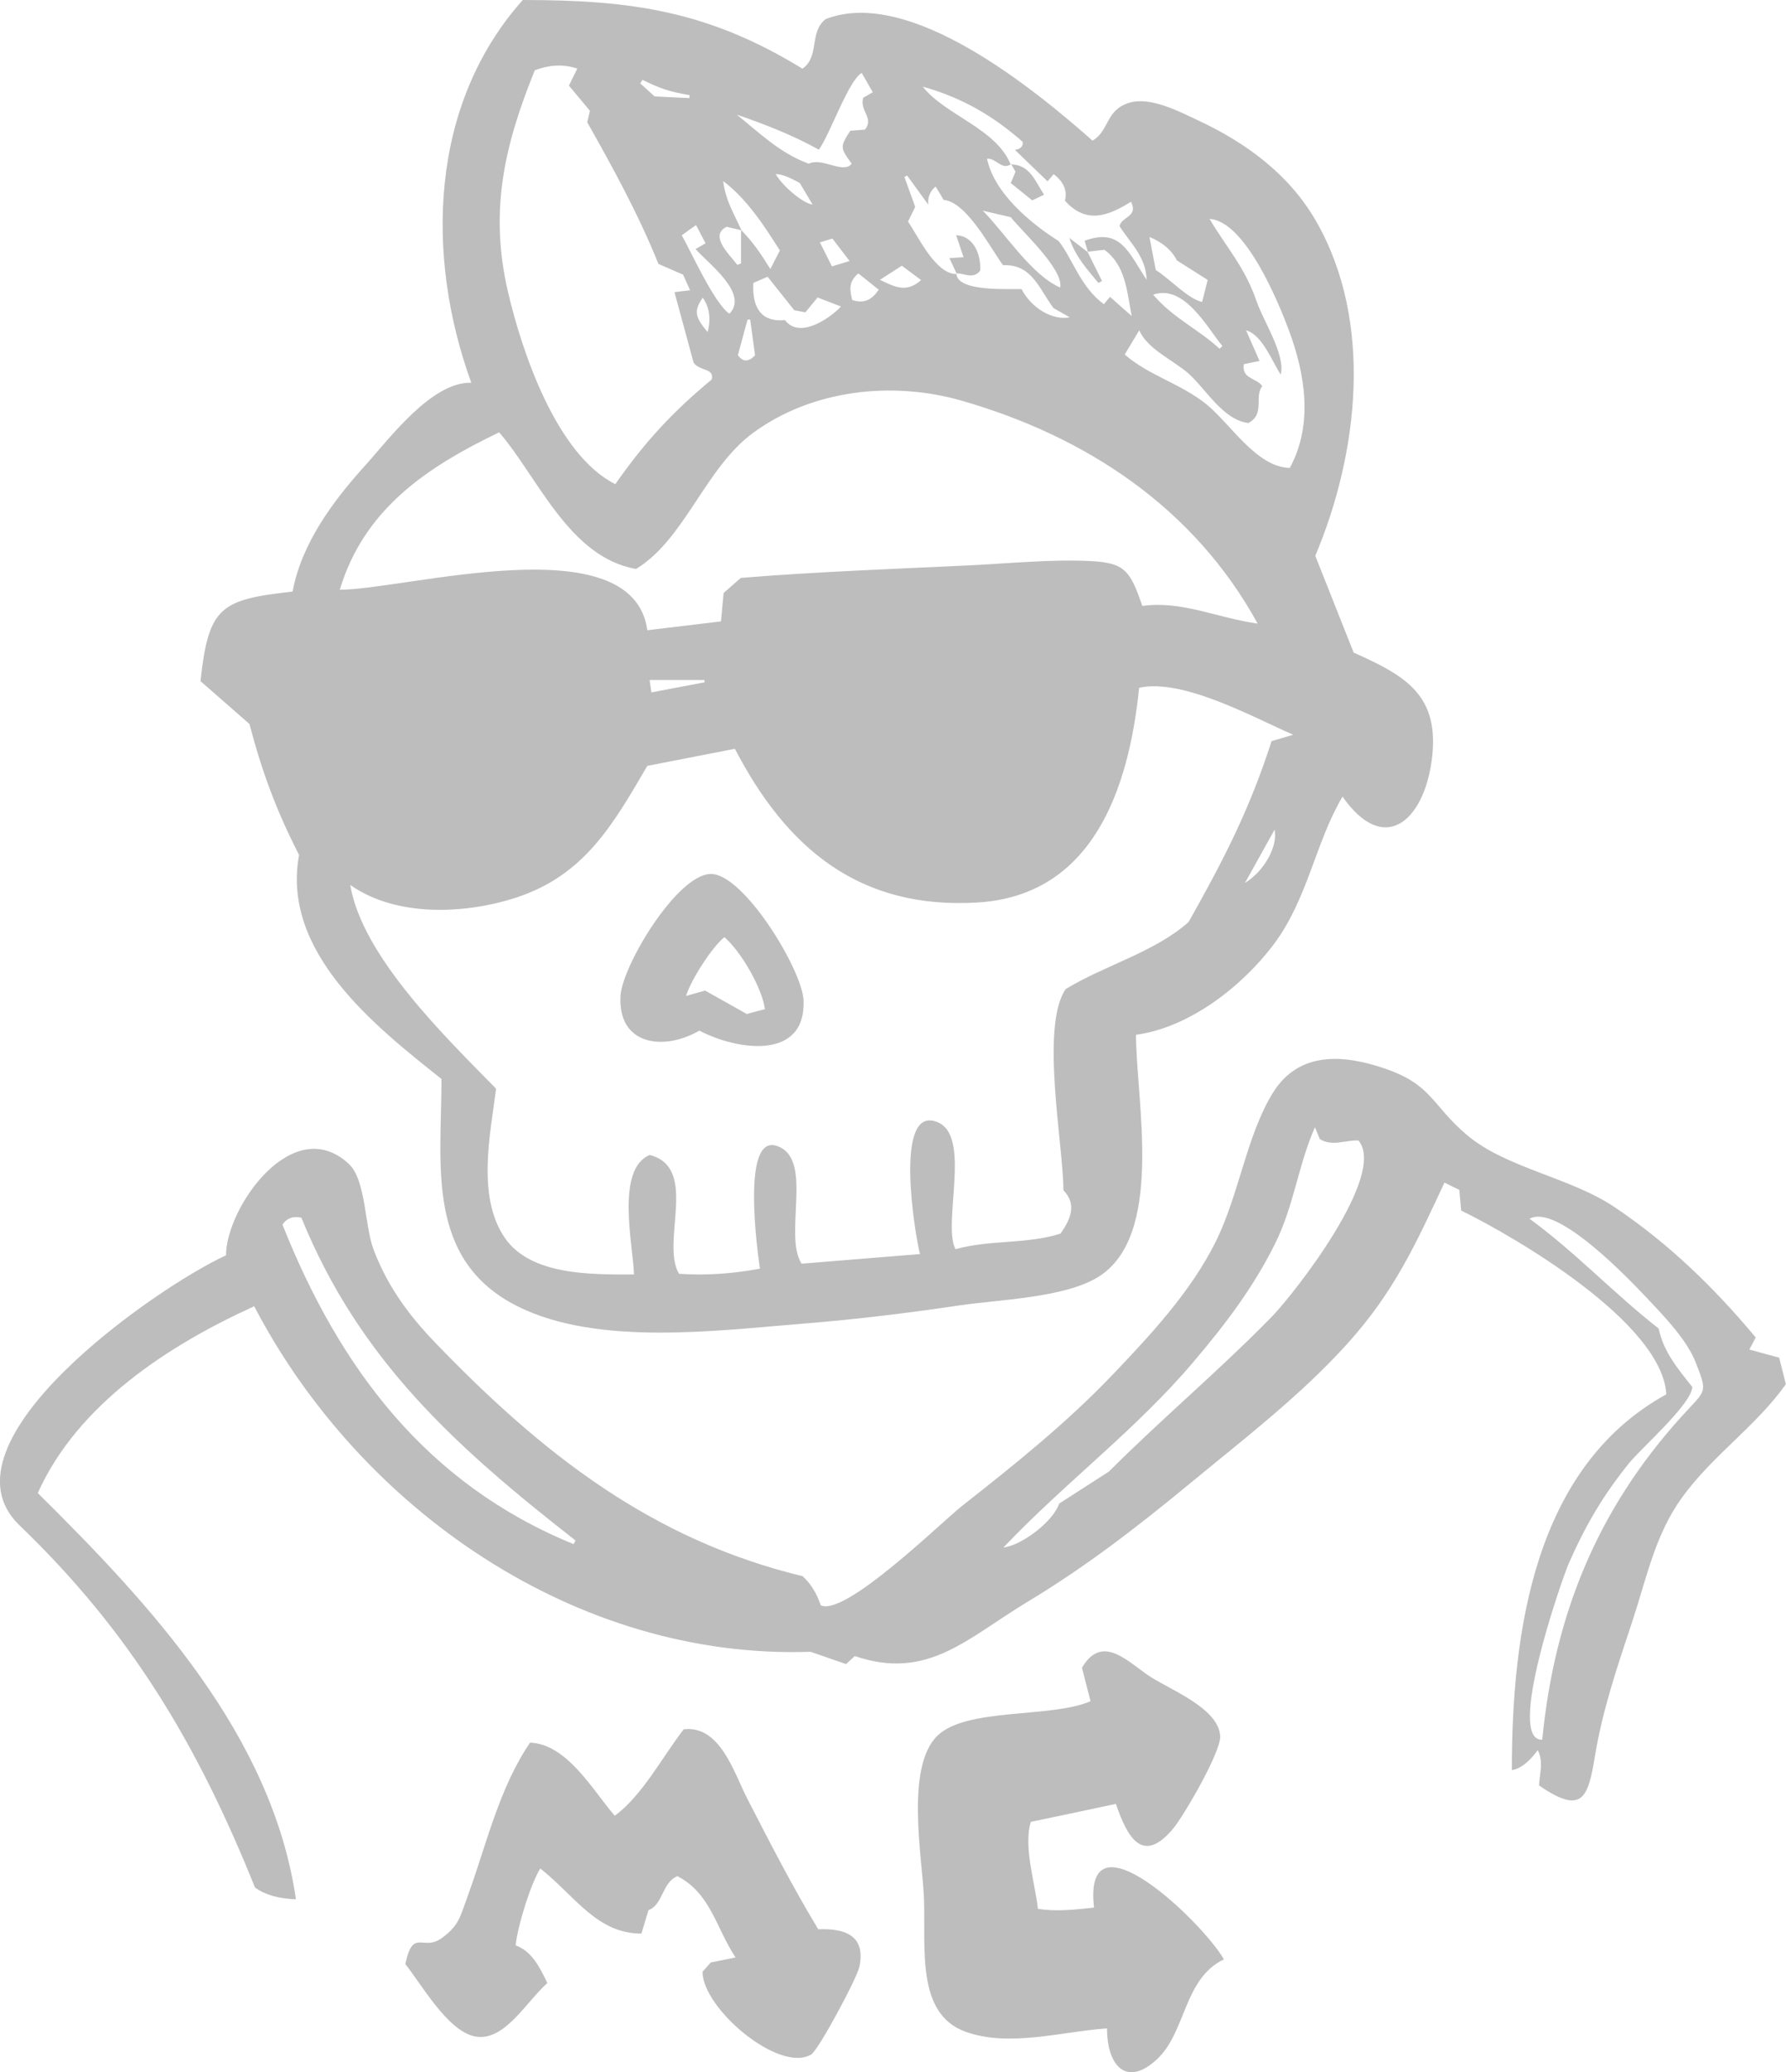 <?xml version="1.0" encoding="UTF-8"?><svg id="Ebene_2" xmlns="http://www.w3.org/2000/svg" xmlns:xlink="http://www.w3.org/1999/xlink" viewBox="0 0 154.01 178.61"><defs><filter id="AI_GaußscherWeichzeichner_4"><feGaussianBlur stdDeviation="4"/></filter></defs><g id="Ebene_1-2"><g style="filter:url(#AI_GaußscherWeichzeichner_4); opacity:.26;"><path d="m97.96,89.19c0,5.64,2.52,17.44-3.35,20.93-2.94,1.75-8.52,1.9-11.84,2.39-4.46.66-8.93,1.21-13.43,1.57-7.41.59-17.75,1.98-24.68-1.47-8.01-4-6.59-12.22-6.59-19.61-5.76-4.57-13.83-10.94-12.28-19.31-1.94-3.78-3.2-7.16-4.28-11.29-1.33-1.16-2.74-2.4-4.22-3.69.69-6.41,1.71-7.03,7.94-7.72.77-4.15,3.49-7.81,6.26-10.87,2.08-2.3,5.73-7.23,9.15-7.13-3.96-10.89-3.63-23.96,4.44-32.99,9.39,0,15.98.94,24.12,5.92,1.5-1.05.55-3.13,1.99-4.27,7.25-2.84,18.1,6.13,23.02,10.47,1.45-.82,1.11-2.66,3.19-3.27,1.83-.54,4.35.79,5.92,1.53,4.17,1.94,7.89,4.69,10.19,8.72,4.95,8.66,3.63,19.97-.09,28.81,1.1,2.76,2.15,5.43,3.31,8.34,4.47,1.99,7.48,3.67,6.73,9.28-.71,5.28-4.13,8.24-7.69,3.13-2.38,4.03-2.99,8.83-5.96,12.77-2.72,3.6-7.24,7.13-11.84,7.76ZM63.89,19.8c1.1,1.13,1.72,2.08,2.54,3.39.32-.64.57-1.11.82-1.6-1.3-2.05-2.84-4.45-4.89-5.98.21,1.66.89,2.73,1.58,4.24-.45-.11-.9-.21-1.27-.3-1.61.76.36,2.51.91,3.28l.32-.12v-2.91Zm18.62,3.82l-.04-.04c.07,1.63,4.68,1.29,5.62,1.34.91,1.73,2.75,2.71,4.15,2.43-.58-.33-1.06-.61-1.4-.8-1.24-1.67-1.86-3.8-4.34-3.69-1-1.3-3.11-5.46-5.13-5.63-.22-.38-.42-.71-.69-1.15-.49.41-.7.93-.63,1.56-.71-.97-1.27-1.74-1.83-2.51-.08.04-.15.09-.23.13.31.84.61,1.68.93,2.57-.17.35-.37.75-.62,1.27.87,1.25,2.39,4.59,4.22,4.52Zm4.68-9.48c-.81.58-1.26-.52-2.08-.46.64,3.01,3.8,5.59,6.18,7.1,1.2,1.51,1.87,3.96,3.9,5.44.18-.22.36-.44.53-.63.68.6,1.27,1.13,1.87,1.65-.42-2.14-.51-4.34-2.35-5.71-.54.06-1,.11-1.46.17l.04.04c-.1-.33-.19-.67-.29-.99,3.08-1.13,3.77.97,5.34,3.36-.03-1.97-1.45-3.21-2.33-4.62.16-.82,1.65-.8.99-2.1-1.92,1.19-3.83,1.99-5.7-.09.24-.91-.16-1.67-.97-2.29-.19.23-.34.4-.53.62-.99-.95-1.88-1.81-2.81-2.71.5-.08.72-.32.67-.69-2.4-2.12-5.1-3.78-8.62-4.76,1.98,2.5,6.34,3.59,7.59,6.73l.03-.04Zm-31.37,51.87c-2.95,5.04-5.4,9.42-11.3,11.35-4.46,1.46-10.41,1.69-14.32-1.09,1.04,6.21,8.3,13.19,12.58,17.57-.5,3.89-1.68,9.29.74,12.84,2.25,3.29,7.55,3.17,11.15,3.17-.07-2.49-1.61-9.08,1.36-10.3,4.27,1.11.91,7.49,2.52,10.24,2.31.16,4.59,0,6.98-.44-.24-1.65-1.58-11.48,1.39-10.6,3.34,1,.59,7.65,2.2,10.17,3.38-.27,6.73-.55,10.21-.83-.43-1.66-2.34-13.13,1.6-11.33,2.82,1.29.33,8.7,1.46,10.91,2.99-.83,6.2-.42,9.05-1.34.99-1.37,1.37-2.6.26-3.74,0-3.83-2.02-14.14.2-17.34,3.31-2.03,7.71-3.19,10.6-5.79,3.04-5.39,5.25-9.68,7.15-15.58.67-.2,1.09-.32,1.87-.55-3.42-1.48-9.51-4.88-13.29-4.05-.89,8.74-4,17.92-13.96,18.51-10.14.6-16.42-4.63-20.9-13.25-2.63.51-5.09.99-7.54,1.47Zm-12.79-28.74c-6.17,2.97-11.62,6.56-13.73,13.56,5.68,0,25.27-5.66,26.52,3.49,2.16-.26,4.22-.5,6.35-.76.08-.87.16-1.64.23-2.45.51-.45,1.02-.89,1.48-1.3,6.56-.53,13.14-.77,19.71-1.08,3.4-.16,7.04-.54,10.44-.37,3.01.15,3.42.85,4.48,3.87,3.39-.48,6.39,1.02,9.94,1.52-5.5-10.03-14.85-16.15-25.54-19.22-5.98-1.71-12.88-.95-17.97,2.78-4.13,3.03-5.89,9.18-10.09,11.73-5.8-1-8.5-7.99-11.83-11.8Zm3.09-31.22c-2.63,6.47-3.93,12.11-2.33,19.05,1.19,5.14,4.18,14.09,9.27,16.63,2.55-3.64,4.9-6.19,8.31-9.02.25-1.01-1.01-.68-1.56-1.45-.5-1.84-1.07-3.94-1.65-6.08.53-.06.86-.1,1.35-.16-.26-.58-.47-1.04-.61-1.35-.9-.39-1.65-.71-2.12-.92-1.74-4.3-3.86-8.17-6.14-12.21.09-.37.17-.71.23-.99-.66-.79-1.25-1.5-1.81-2.17.28-.58.48-.98.72-1.47-1.31-.42-2.45-.3-3.68.15Zm50.86,24.5c2.09,1.83,4.85,2.51,7.07,4.31,2.04,1.66,4.31,5.42,7.17,5.47,2.03-3.71,1.34-8.05-.07-11.84-.89-2.4-3.77-9.44-6.85-9.62,1.51,2.53,3.05,4.16,4.05,7.08.6,1.75,2.51,4.61,2.09,6.34-.74-1.12-1.58-3.43-2.99-3.82.45,1.02.78,1.78,1.16,2.64-.56.12-.98.2-1.36.28-.18,1.29,1.1,1.17,1.6,1.89-.73.91.27,2.41-1.2,3.18-2.21-.27-3.67-2.95-5.19-4.29-1.27-1.11-3.52-2.08-4.22-3.7-.45.74-.83,1.39-1.26,2.1ZM63.52,9.87c1.95,1.56,3.72,3.33,6.22,4.24,1.16-.58,2.99.93,3.7,0-1-1.4-1.01-1.45-.12-2.84.45-.03.9-.07,1.27-.1.8-.99-.47-1.6-.16-2.74.1-.06.46-.27.83-.48-.36-.64-.64-1.12-.95-1.66-1.13.6-2.77,5.37-3.7,6.61-2.24-1.25-4.64-2.18-7.08-3.02Zm1.44,14.52c-.12,2.31.83,3.39,2.73,3.2,1.24,1.66,3.85-.13,4.83-1.17-.81-.31-1.41-.55-2.02-.78-.38.46-.7.85-1.05,1.28-.44-.08-.84-.16-.96-.18-.86-1.08-1.56-1.96-2.3-2.89-.46.2-.83.37-1.24.54Zm34.16-3.97c.19,1.02.36,1.91.55,2.86,1.11.67,2.77,2.48,3.99,2.75.16-.64.3-1.18.48-1.9-.7-.44-1.56-.99-2.66-1.69-.37-.78-1.17-1.53-2.35-2.01Zm-14.37-2.26c1.88,1.89,4.19,5.55,6.67,6.62.32-1.55-3.32-4.87-4.26-6.06-.79-.18-1.42-.33-2.41-.56Zm-21.85,8.88c1.7-1.73-1.82-4.33-2.92-5.57.29-.17.53-.31.86-.5-.29-.56-.55-1.05-.82-1.57-.45.32-.81.57-1.23.88.72,1.25,2.83,5.94,4.12,6.77Zm42.26,3.02c.08-.08.17-.15.25-.23-1.36-1.67-3.31-5.35-5.97-4.43,1.71,2.02,3.98,3.02,5.72,4.66Zm-31.15-6.49c-.91.77-.7,1.51-.52,2.29,1.01.33,1.69,0,2.28-.89-.59-.48-1.14-.91-1.75-1.4Zm3.76-.67c-.69.45-1.23.8-1.89,1.22,1.24.59,2.27,1.17,3.55.02-.58-.43-1.06-.79-1.67-1.24Zm-21.75,35.71c.06.47.1.75.15,1.07,1.6-.3,3.09-.59,4.59-.87-.01-.07-.02-.13-.03-.2h-4.71Zm51.33,17.5c1.71-1.06,2.85-3.19,2.56-4.6-.9,1.61-1.73,3.11-2.56,4.6ZM68.97,15.78q-1.44-.81-2.08-.77c.64,1.09,2.38,2.53,3.18,2.62-.36-.6-.71-1.2-1.1-1.85Zm-5.34,14.84c.41.56.89.63,1.48,0-.14-1.03-.28-2.05-.42-3.07-.08,0-.16,0-.23,0-.26.94-.51,1.89-.83,3.06Zm9.64-8.11c-.58-.76-1.02-1.34-1.49-1.95-.4.12-.73.22-1.08.33.36.72.69,1.37,1.04,2.07.5-.15.93-.28,1.52-.46Zm-13.83-14.05c0-.09.02-.17.03-.26-1.82-.31-2.54-.57-4.07-1.32-.06.1-.13.2-.19.31.44.4.89.8,1.24,1.12,1.09.06,2.04.1,3,.15Zm1.16,17.2c-.77,1.11-.7,1.65.42,2.96.3-1.11.16-2.15-.42-2.96Z" style="stroke-width:0px;"/><path d="m132.72,153.88c.02-.96.42-2-.12-3.03q-1.12,1.54-2.23,1.72c0-11.82,1.89-26.11,13.32-32.39-.35-6.14-12.92-13.51-17.69-15.84-.04-.46-.09-1.03-.16-1.78-.24-.12-.7-.35-1.28-.63-2.49,5.33-4.34,9.42-8.38,13.89-4.01,4.45-8.93,8.22-13.54,12.02-4.55,3.75-8.95,7.16-13.98,10.19-5.29,3.19-8.66,6.85-14.95,4.71-.1.09-.41.38-.75.69-1.11-.38-2.18-.75-3.07-1.06-20.2.7-38.85-12.3-47.97-29.78-7.36,3.34-15.24,8.45-18.66,16.1,9.7,9.6,20.19,20.84,22.26,35.01q-2.24-.07-3.53-1.01c-4.95-12.29-10.68-21.97-20.31-31.22-7.44-7.14,11.83-20.54,17.81-23.27,0-4.1,5.76-12.37,10.59-7.88,1.49,1.39,1.35,5.35,2.15,7.43,1.21,3.15,3.02,5.62,5.36,8.04,9.14,9.48,18.62,16.93,31.61,20.06q1.05.94,1.57,2.51c2.09,1.02,10.42-7.17,12.21-8.58,4.48-3.51,9.07-7.2,13-11.33,3.3-3.46,6.69-7.1,8.84-11.4,2.02-4.04,2.66-9.13,4.92-12.82,2.22-3.62,6.04-3.37,9.65-2.14,4.14,1.41,4.06,3.17,7.12,5.75,3.37,2.84,8.92,3.65,12.71,6.2,4.68,3.14,8.6,6.95,12.18,11.24-.17.33-.33.63-.55,1.04.84.23,1.59.43,2.57.7.19.76.42,1.64.58,2.29-2.61,3.66-6.34,6.14-8.96,9.77-2.31,3.19-3.04,6.9-4.25,10.57-1.3,3.93-2.59,7.66-3.26,11.74-.59,3.62-1.11,5.05-4.82,2.5Zm-37.08-27.06c4.56-4.56,9.56-8.75,14.03-13.33,1.89-1.94,9.98-12.23,7.47-15.19-1.1-.05-2.25.55-3.33-.12-.15-.36-.28-.69-.42-1.02-1.46,3.31-1.8,6.74-3.44,10.04-1.9,3.81-4.24,6.88-6.98,10.12-4.98,5.9-11.15,10.48-16.44,16.06,1.56-.17,4.29-2.23,4.8-3.78,1.55-1,2.99-1.92,4.32-2.78Zm-71.28-21.26c4.91,12.34,12.4,22.35,25.1,27.53.06-.1.11-.21.17-.31-10.28-8.03-18.63-15.52-23.64-27.82-.69-.17-1.3.05-1.63.6Zm121.57,13.99c-.08,1.5-4.41,5.27-5.45,6.56-2.24,2.78-3.71,5.28-5.17,8.57-.68,1.55-5.47,15.39-2.32,15.27,1.04-10.66,4.7-19.77,11.99-27.83,2.12-2.35,2.31-1.96,1.26-4.65-.77-1.98-2.68-3.95-4.12-5.48-1.42-1.51-7.83-8.31-10.22-6.94,4.02,2.94,7.24,6.42,11.13,9.46.42,2.03,1.68,3.49,2.9,5.04Z" style="stroke-width:0px;"/><path d="m96.23,155.48c-2.59.55-4.93,1.05-7.34,1.55-.66,2.15.38,5.31.61,7.5,1.57.24,3.1.08,4.84-.11-.99-8.69,9.36,1.25,11.2,4.46-3.5,1.68-3.25,6.3-5.8,8.64-2.62,2.4-4.28.53-4.28-2.69-3.92.27-8.42,1.65-12.2.29-4.32-1.56-3.41-7.29-3.59-11.6-.14-3.37-1.61-11.16,1.14-13.89,2.5-2.48,9.85-1.52,13.23-3-.26-1-.5-1.94-.74-2.88,1.65-2.82,3.7-.78,5.59.57,1.71,1.22,6.25,2.84,6.33,5.36.04,1.35-3.13,6.84-4.09,7.97-2.6,3.07-3.9.77-4.91-2.18Z" style="stroke-width:0px;"/><path d="m60.59,169.94c.22-.25.5-.56.7-.79.7-.14,1.28-.26,2.14-.43-1.68-2.53-2.15-5.54-5.02-7.01-1.35.57-1.21,2.44-2.49,2.93-.21.7-.39,1.3-.61,2.02-3.85,0-5.71-3.23-8.72-5.61-.79,1.25-1.91,4.76-2.13,6.62,1.4.53,2.03,1.79,2.74,3.25-1.87,1.67-3.76,5.16-6.31,4.59-2.36-.53-4.61-4.59-5.94-6.22.69-3.19,1.51-1.03,3.17-2.26,1.45-1.08,1.51-1.68,2.25-3.71,1.6-4.41,2.68-9.22,5.34-13.12,3.21.13,5.43,4.15,7.3,6.3,2.35-1.69,4.18-5.18,5.95-7.45,3.14-.36,4.33,3.74,5.46,5.94,1.97,3.83,3.91,7.62,6.14,11.3,2.43-.1,4.09.62,3.55,3.22-.21,1.01-3.53,7.19-4.16,7.57-2.75,1.64-9.37-3.96-9.37-7.13Z" style="stroke-width:0px;"/><path d="m60.31,88.83c-3.13,1.81-7.06,1.23-6.8-3.01.16-2.61,4.88-10.46,7.78-10.49,2.84-.04,7.89,8.27,8,10.88.22,5.26-5.8,4.3-8.98,2.62Zm2.15-8.05c-1.03.82-2.87,3.65-3.3,5.06.51-.14,1-.28,1.64-.46,1.11.62,2.27,1.28,3.6,2.02.42-.12,1-.27,1.56-.42-.23-1.78-2.03-4.94-3.49-6.2Z" style="stroke-width:0px;"/><path d="m87.16,14.17c1.63.02,2.06,1.36,2.87,2.61-.32.16-.65.31-1.02.49-.5-.4-1.15-.92-1.85-1.49.15-.36.28-.67.41-.98-.13-.22-.26-.45-.39-.68l-.03.04Z" style="stroke-width:0px;"/><path d="m93.77,21.69c.42.84.84,1.69,1.26,2.53-.1.06-.2.11-.31.17-.91-1.13-1.95-2.17-2.51-3.88.67.52,1.13.87,1.59,1.22l-.04-.04Z" style="stroke-width:0px;"/><path d="m82.51,23.62c-.19-.42-.39-.83-.64-1.37.43-.03.75-.05,1.22-.08-.21-.63-.4-1.18-.64-1.9,1.48.07,2.14,1.58,2.08,3.05-.65.82-1.39.19-2.07.25l.04.04Z" style="stroke-width:0px;"/></g></g></svg>